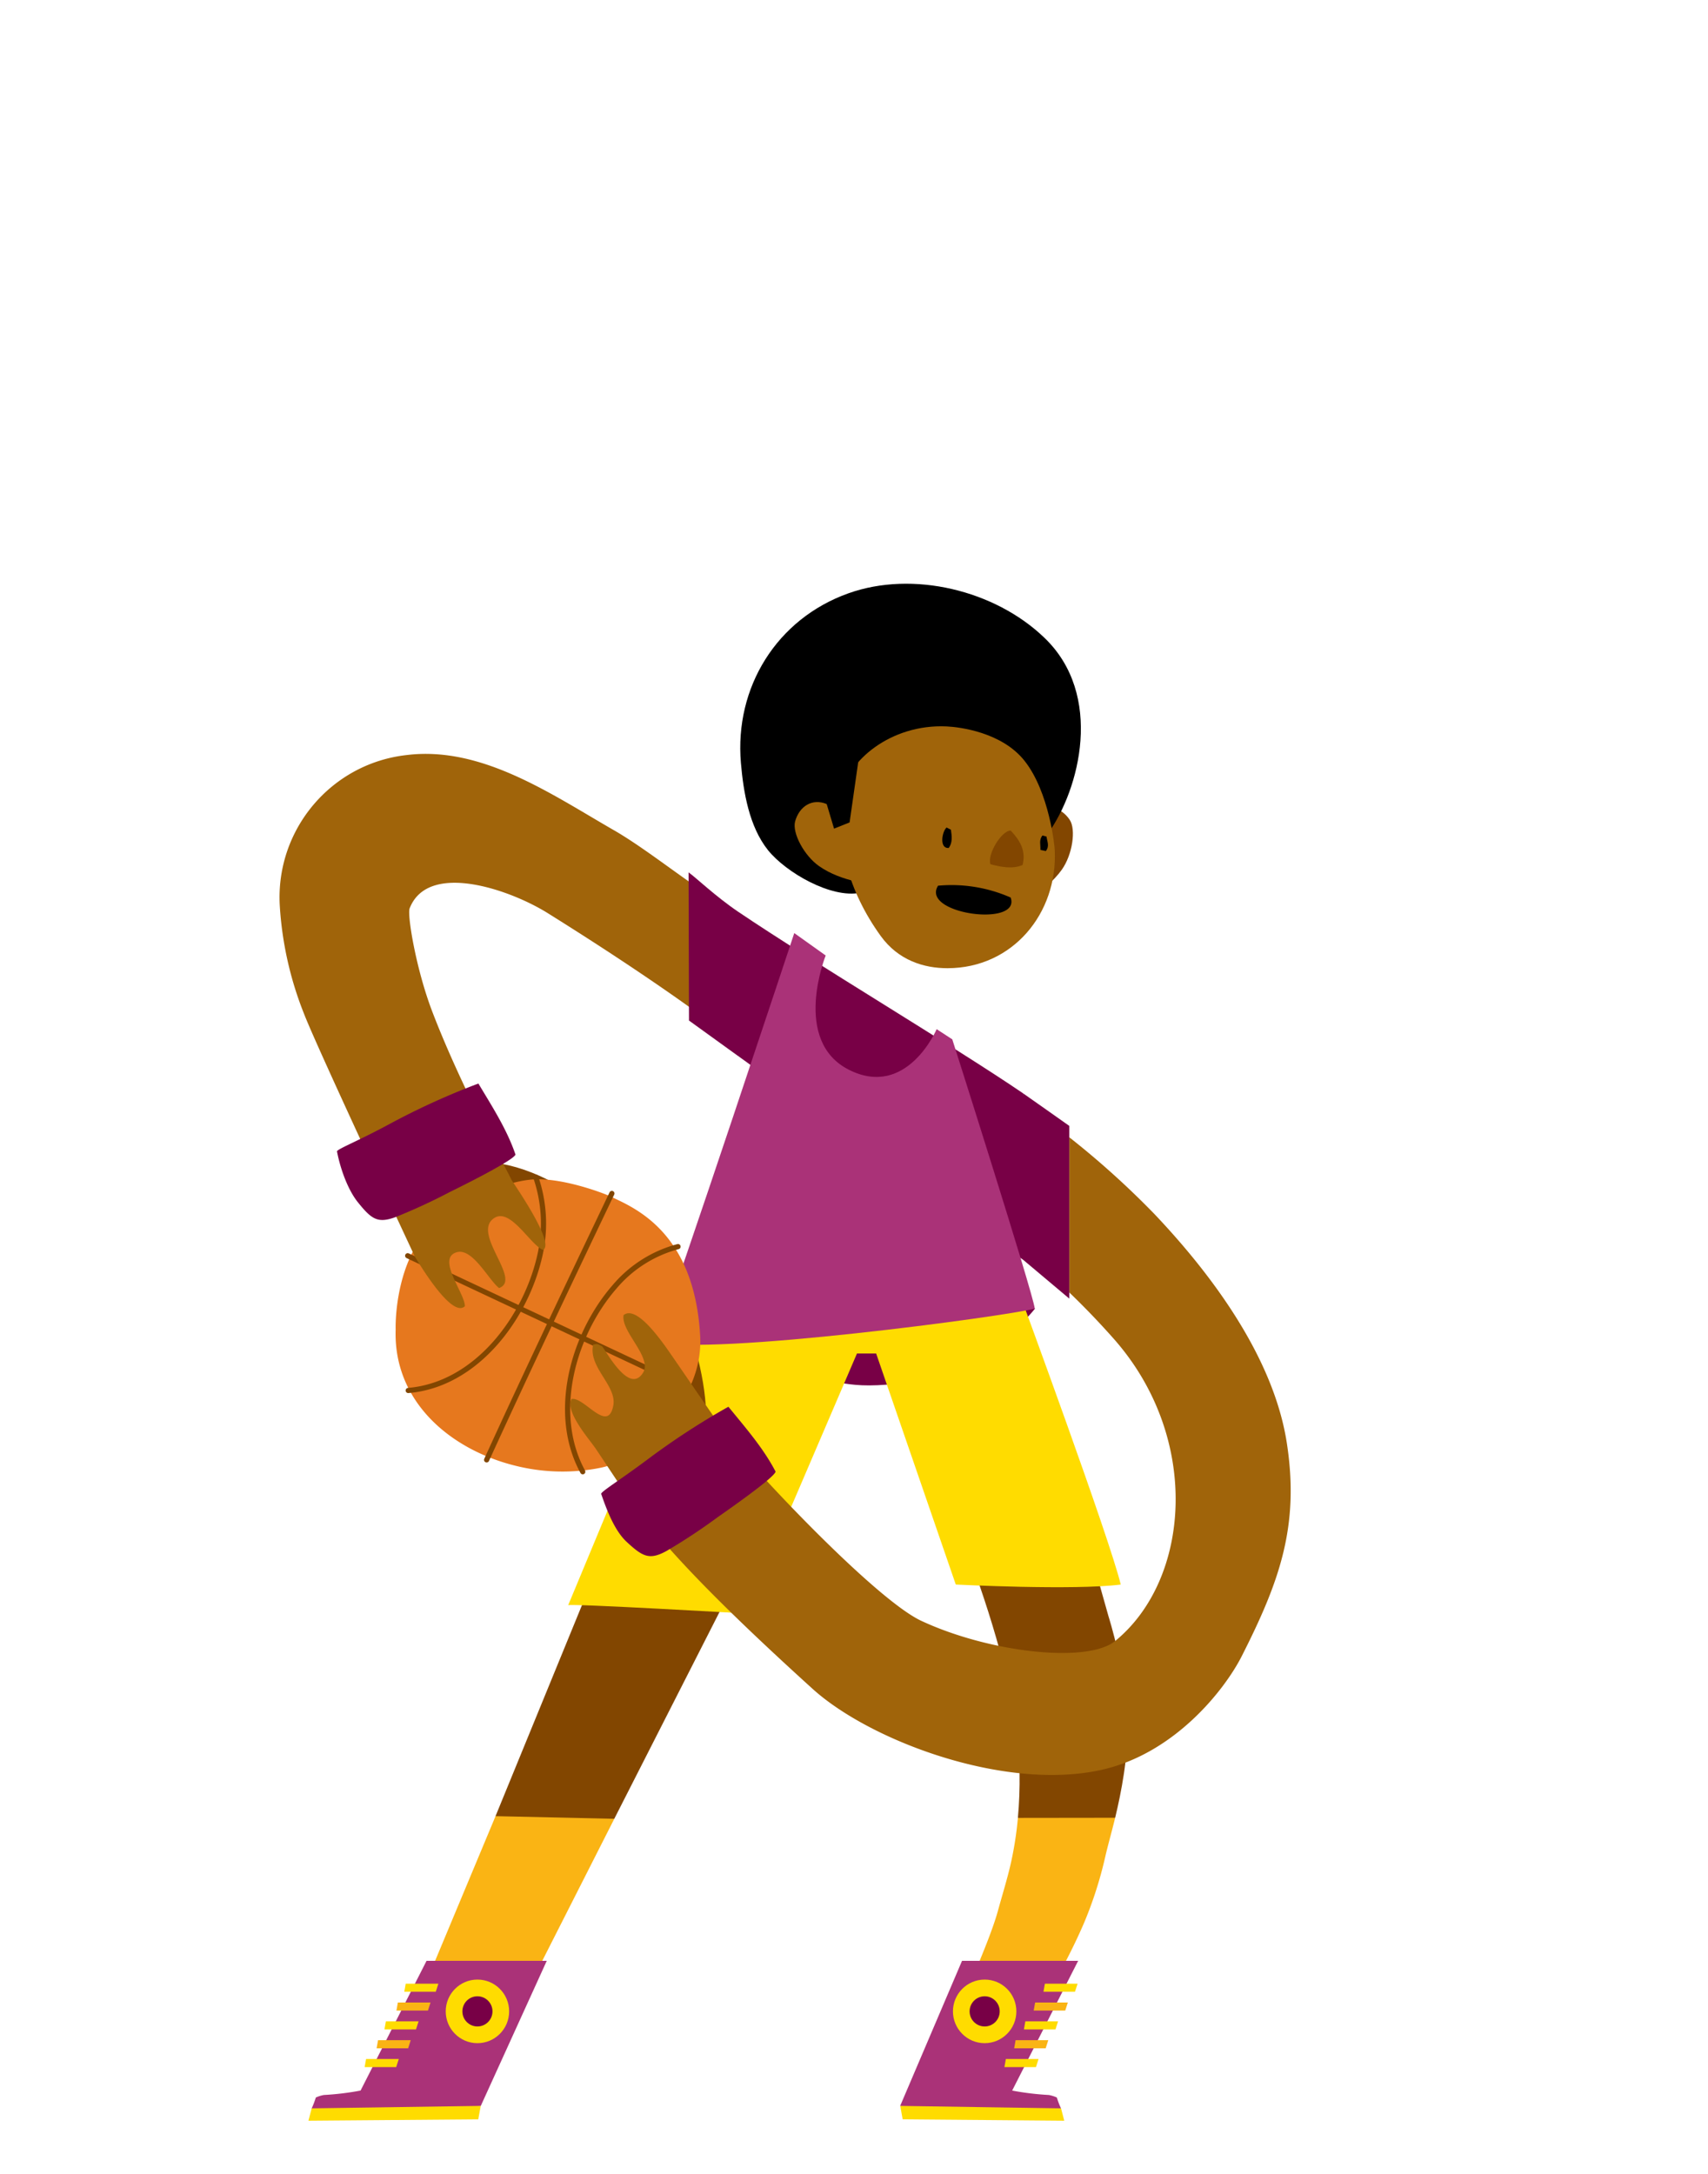 <svg width="165" height="210" viewBox="0 0 165 210" xmlns="http://www.w3.org/2000/svg"><g transform="translate(27 56)" fill="none" fill-rule="evenodd"><path d="M58.605 63.027L36.38 73.613s5.278 3.484 12.014 3.484c6.737 0 5.49 1.326 12.64.419 7.152-.907 11.952-7.103 11.952-7.103l-14.381-7.386z" fill="#780046" fill-rule="nonzero"/><path d="M71.201 111.05c.346 2.838.39 5.703.132 8.55l3.792 2.105 5.605-2.106c.598-2.492 1.26-5.892 1.196-9.1-.068-4.793-1.837-10.35-1.837-10.35s-4.78-17.045-6.318-22.122c-2.151-.647-11.74.132-13.174.863.796 2.972 4.442 11.073 5.497 14.013.602 1.654 4.04 10.434 5.107 18.148z" fill="#824600" fill-rule="nonzero"/><path d="M81.268 97.07c-1.047-4.394-9.676-27.839-9.676-27.839S62.03 67.977 55 67.094L65.333 97.07s11.414.579 15.935 0z" fill="#FFDC00" fill-rule="nonzero"/><path d="M71.333 119.611a34.173 34.173 0 0 1-.697 4.454c-.355 1.534-.825 3.032-1.24 4.55-.88 3.196-3.915 9.751-5.254 12.783 2.602.448 4.147 1.075 6.745.631 1.55-2.396 4.657-7.214 6.828-12.251a38.423 38.423 0 0 0 2.032-6.304c.23-1.034.609-2.353.983-3.875l-9.397.012z" fill="#FAB414" fill-rule="nonzero"/><path fill="#FFDC00" fill-rule="nonzero" d="M75.5 147.666l-6.59-.855-8.943.623.235 1.298 15.609.132z"/><path d="M74.32 146.38a27.106 27.106 0 0 1-3.54-.428l6.373-12.531H65.935l-5.976 14.013 15.537.236a7.455 7.455 0 0 1-.399-1.047 3.292 3.292 0 0 0-.776-.243z" fill="#AA3278" fill-rule="nonzero"/><path fill="#FFDC00" fill-rule="nonzero" d="M73.803 136.409h3.043l.255-.78h-3.159z"/><path fill="#FAB414" fill-rule="nonzero" d="M72.859 138.226h3.047l.251-.778h-3.159z"/><path fill="#FFDC00" fill-rule="nonzero" d="M71.914 140.048h3.048l.251-.783h-3.16z"/><path fill="#FAB414" fill-rule="nonzero" d="M70.974 141.866h3.044l.25-.783H71.11z"/><path fill="#FFDC00" fill-rule="nonzero" d="M70.03 143.683h3.048l.25-.779H70.17z"/><ellipse fill="#FFDC00" fill-rule="nonzero" cx="68.122" cy="138.302" rx="3.063" ry="3.072"/><ellipse fill="#780046" fill-rule="nonzero" cx="68.122" cy="138.302" rx="1.454" ry="1.458"/><path d="M38.845 75.567L20.871 119.44l1.76 4.494 9.713-4.239s21.771-42.742 21.723-42.822l-15.222-1.306z" fill="#824600" fill-rule="nonzero"/><path d="M27.886 99.067c.251-.176 17.13.799 17.13.799l14.246-33.22c-7.115-.894-17.317-1.146-17.365-1.242l-14.01 33.663z" fill="#FFDC00" fill-rule="nonzero"/><path fill="#FAB414" fill-rule="nonzero" d="M14.632 134.38l6.239-14.936 11.473.255-7.55 14.884z"/><path fill="#FFDC00" fill-rule="nonzero" d="M3.111 147.666l6.59-.855 9.74.623-.24 1.298-16.404.132z"/><path d="M4.29 146.38a27.106 27.106 0 0 0 3.542-.428l6.374-12.531h11.613l-6.374 14.013-16.334.236c.157-.34.29-.689.399-1.047.249-.113.511-.195.78-.243z" fill="#AA3278" fill-rule="nonzero"/><ellipse fill="#FFDC00" fill-rule="nonzero" cx="19.122" cy="138.302" rx="3.063" ry="3.072"/><ellipse fill="#780046" fill-rule="nonzero" cx="19.122" cy="138.302" rx="1.454" ry="1.458"/><path fill="#FFDC00" fill-rule="nonzero" d="M12.055 136.409h3.043l.251-.78h-3.155z"/><path fill="#FAB414" fill-rule="nonzero" d="M11.298 138.226h3.043l.251-.778h-3.159z"/><path fill="#FFDC00" fill-rule="nonzero" d="M10.139 140.048h3.047l.251-.783h-3.159z"/><path fill="#FAB414" fill-rule="nonzero" d="M9.382 141.866h3.047l.251-.783H9.521z"/><path fill="#FFDC00" fill-rule="nonzero" d="M8.226 143.683h3.048l.251-.779h-3.16zm39.188-77.384h18.174v8.453H47.414z"/><path d="M71.815 49.605c-6.725-4.581-20.25-12.627-27.516-17.536l-2.1 6.93 2.1 7.007 14.298 10.318 13.25 9.38 2.498-2.737-2.53-13.362z" fill="#780046" fill-rule="nonzero"/><path d="M49.729 34.138l3.036 2.165s-3.319 8.25 2.266 11.05c5.586 2.8 8.454-3.935 8.454-3.935l1.51.986s7.808 24.527 7.967 26.005c-2.506.72-31.567 4.61-36.602 3.196 2.035-5.233 13.369-39.467 13.369-39.467z" fill="#AA3278" fill-rule="nonzero"/><path d="M35.75 74.895s2.789-4.222 3.087-4.266c1.307 2.625 2.65 8.073 2.311 10.985-.514-.267-5.398-6.719-5.398-6.719zm-7.975-15.591c-.845.604-6.084.256-7.12 0-.398-.799-.848-1.633-1.282-2.472.892-1.55 7.609 1.158 8.402 2.472z" fill="#824600" fill-rule="nonzero"/><path d="M40.634 72.958c-.593-10.078-6.481-12.331-8.684-13.39-.694-.332-4.82-1.885-7.657-1.618-2.31.22-7.812 1.962-10.326 5.225-2.948 3.827-2.745 9.252-2.745 9.252-.235 6.91 5.207 11.56 11.461 13.138a18.73 18.73 0 0 0 7.92.304c.645-.124 3.032-.464 5.597-3.168 2.044-2.145 4.701-5.28 4.434-9.743z" fill="#E6781E" fill-rule="nonzero"/><path d="M32.109 59.292c-4.032 8.45-8.21 17.217-12.099 25.734m19.995-6.736l-27.62-12.982m16.911 20.864c-3.075-5.644-.944-13.246 3.072-17.86a12.079 12.079 0 0 1 6.13-3.886M12.437 78.323c6.605-.551 11.434-7.09 12.748-13.182.54-2.465.393-5.032-.426-7.418" stroke="#824600" stroke-width=".5" stroke-linecap="round"/><path d="M97.315 83.412c-1.26-8.189-7.127-16.166-12.804-22.146a83.542 83.542 0 0 0-8.21-7.402v14.992a76.824 76.824 0 0 1 4.222 4.394c8.545 9.587 7.506 23.312.215 29.268-2.705 2.21-12.202 1.11-18.743-1.945-4.478-2.09-16.576-14.98-18.82-18.008-1.266-1.714-5.254-7.63-6.019-8.668-1.298-1.774-2.944-3.631-3.916-2.856-.283 1.597 2.825 4.098 1.865 5.592-1.28 1.997-3.319-1.722-3.932-2.572-.47-.248-.47-.248-.873-.168-.49 2.213 2.319 3.955 1.944 5.9-.53 2.748-2.832-.915-4.04-.643-.625 1.234 1.714 3.867 2.32 4.761 1.31 1.934 2.557 3.923 3.951 5.8 2.705 3.636 7.322 8.645 17.019 17.43 5.53 5.012 18.528 9.914 27.906 7.833 7.063-1.57 11.891-7.718 13.545-10.962 3.649-7.198 5.605-12.57 4.37-20.6zM14.74 41.672c-1.558-4.094-2.414-9.283-2.167-9.923 1.772-4.565 9.668-1.837 13.357.472 2.064 1.29 8.29 5.193 14.075 9.355l.215-11.952c-2.482-1.705-5.482-4.026-7.908-5.42-6.007-3.452-12.748-8.158-20.01-7.267C5.024 17.738-.364 24.098.024 31.43A33.668 33.668 0 0 0 2.39 41.984c1.271 3.287 10.677 23.384 10.677 23.384 1.693 2.816 3.86 5.74 4.84 4.818.032-1.199-2.717-4.546-.86-5.193 1.561-.56 3.099 2.588 4.162 3.435 2.267-.799-2.693-5.28-.478-6.755 1.574-1.046 3.454 2.533 4.721 3.072 1.195-.58-2.514-5.952-3.055-6.79-.052-.26-4.749-8.653-7.657-16.283z" fill="#A0640A" fill-rule="nonzero"/><path d="M19.214 48.67c1.314 2.198 2.756 4.427 3.585 6.867-.231.6-5.577 3.24-6.31 3.596a55.927 55.927 0 0 1-5.259 2.432c-1.745.647-2.338.216-3.649-1.414-1.012-1.254-1.733-3.355-2.028-4.937.12-.252 2.148-1.047 5.036-2.609a70.32 70.32 0 0 1 8.625-3.934zm24.153 31.223c1.625 1.997 3.378 3.994 4.557 6.267-.12.612-5.027 3.999-5.696 4.478a56.332 56.332 0 0 1-4.853 3.196c-1.629.89-2.278.555-3.816-.867-1.195-1.094-1.964-3.144-2.486-4.666.08-.267 1.733-1.27 4.382-3.24a71.532 71.532 0 0 1 7.912-5.168z" fill="#780046" fill-rule="nonzero"/><path d="M71.19 31.414s2.788-1.167 4.382-3.396c1.027-1.438 1.398-3.89.76-4.833-.836-1.234-2.298-1.618-3.47-.551-.904.823-1.852 5.56-1.967 6.675.016.016.294 2.105.294 2.105z" fill="#824600" fill-rule="nonzero"/><path d="M73.874 5.592C69.094 1 61.174-.903 54.964 1.314c-6.928 2.469-11.015 9.08-10.39 16.378.243 2.836.797 6.16 2.625 8.445 1.73 2.141 6.08 4.674 8.904 4.106l18.15-5.748c3.032-4.226 5.422-13.37-.379-18.903z" fill="#000" fill-rule="nonzero"/><path d="M57.366 29.417s-3.004-.18-5.243-1.75c-1.446-1.019-2.605-3.196-2.314-4.31.398-1.442 1.633-2.29 3.091-1.67 1.123.475 3.585 4.626 4.063 5.64-.047.028.403 2.09.403 2.09z" fill="#A0640A" fill-rule="nonzero"/><path d="M74.894 26.129c0-.304-.514-5.613-2.932-8.648-2.179-2.74-6.226-3.248-7.521-3.308-5.466-.248-9.64 3.431-10.083 6.52-.657 4.629.598 9.387 3.717 13.717 1.717 2.377 4.203 3.124 6.462 3.12 6.306-.008 10.644-5.313 10.357-11.401z" fill="#A0640A" fill-rule="nonzero"/><path d="M63.62 29.56a14.163 14.163 0 0 1 7.012 1.143c1.035 2.904-8.729 1.594-7.012-1.143z" fill="#000" fill-rule="nonzero"/><path d="M71.787 27.563c-1.032.423-2.072.18-3.1-.072-.346-.887 1.013-3.228 1.949-3.26.872.935 1.502 1.91 1.151 3.332z" fill="#824600" fill-rule="nonzero"/><path d="M64.863 24.152c.092.65.168 1.234-.207 1.761-.944.088-.657-1.598-.211-1.973l.418.212zm9.235.663c.06.475.314.922-.068 1.398l-.522-.112c.028-.487-.163-.967.203-1.394l.387.108zm-22.461-7.239l1.936 6.472 1.502-.603 1.542-10.802z" fill="#000" fill-rule="nonzero"/><path d="M71.815 49.605l.032 16.099L76.3 69.45V52.765c-.1-.08-4.486-3.16-4.486-3.16zM44.3 32.069c-2.184-1.478-4.136-3.352-4.781-3.795l.04 14.313 4.736 3.42.004-13.938z" fill="#780046" fill-rule="nonzero"/></g></svg>